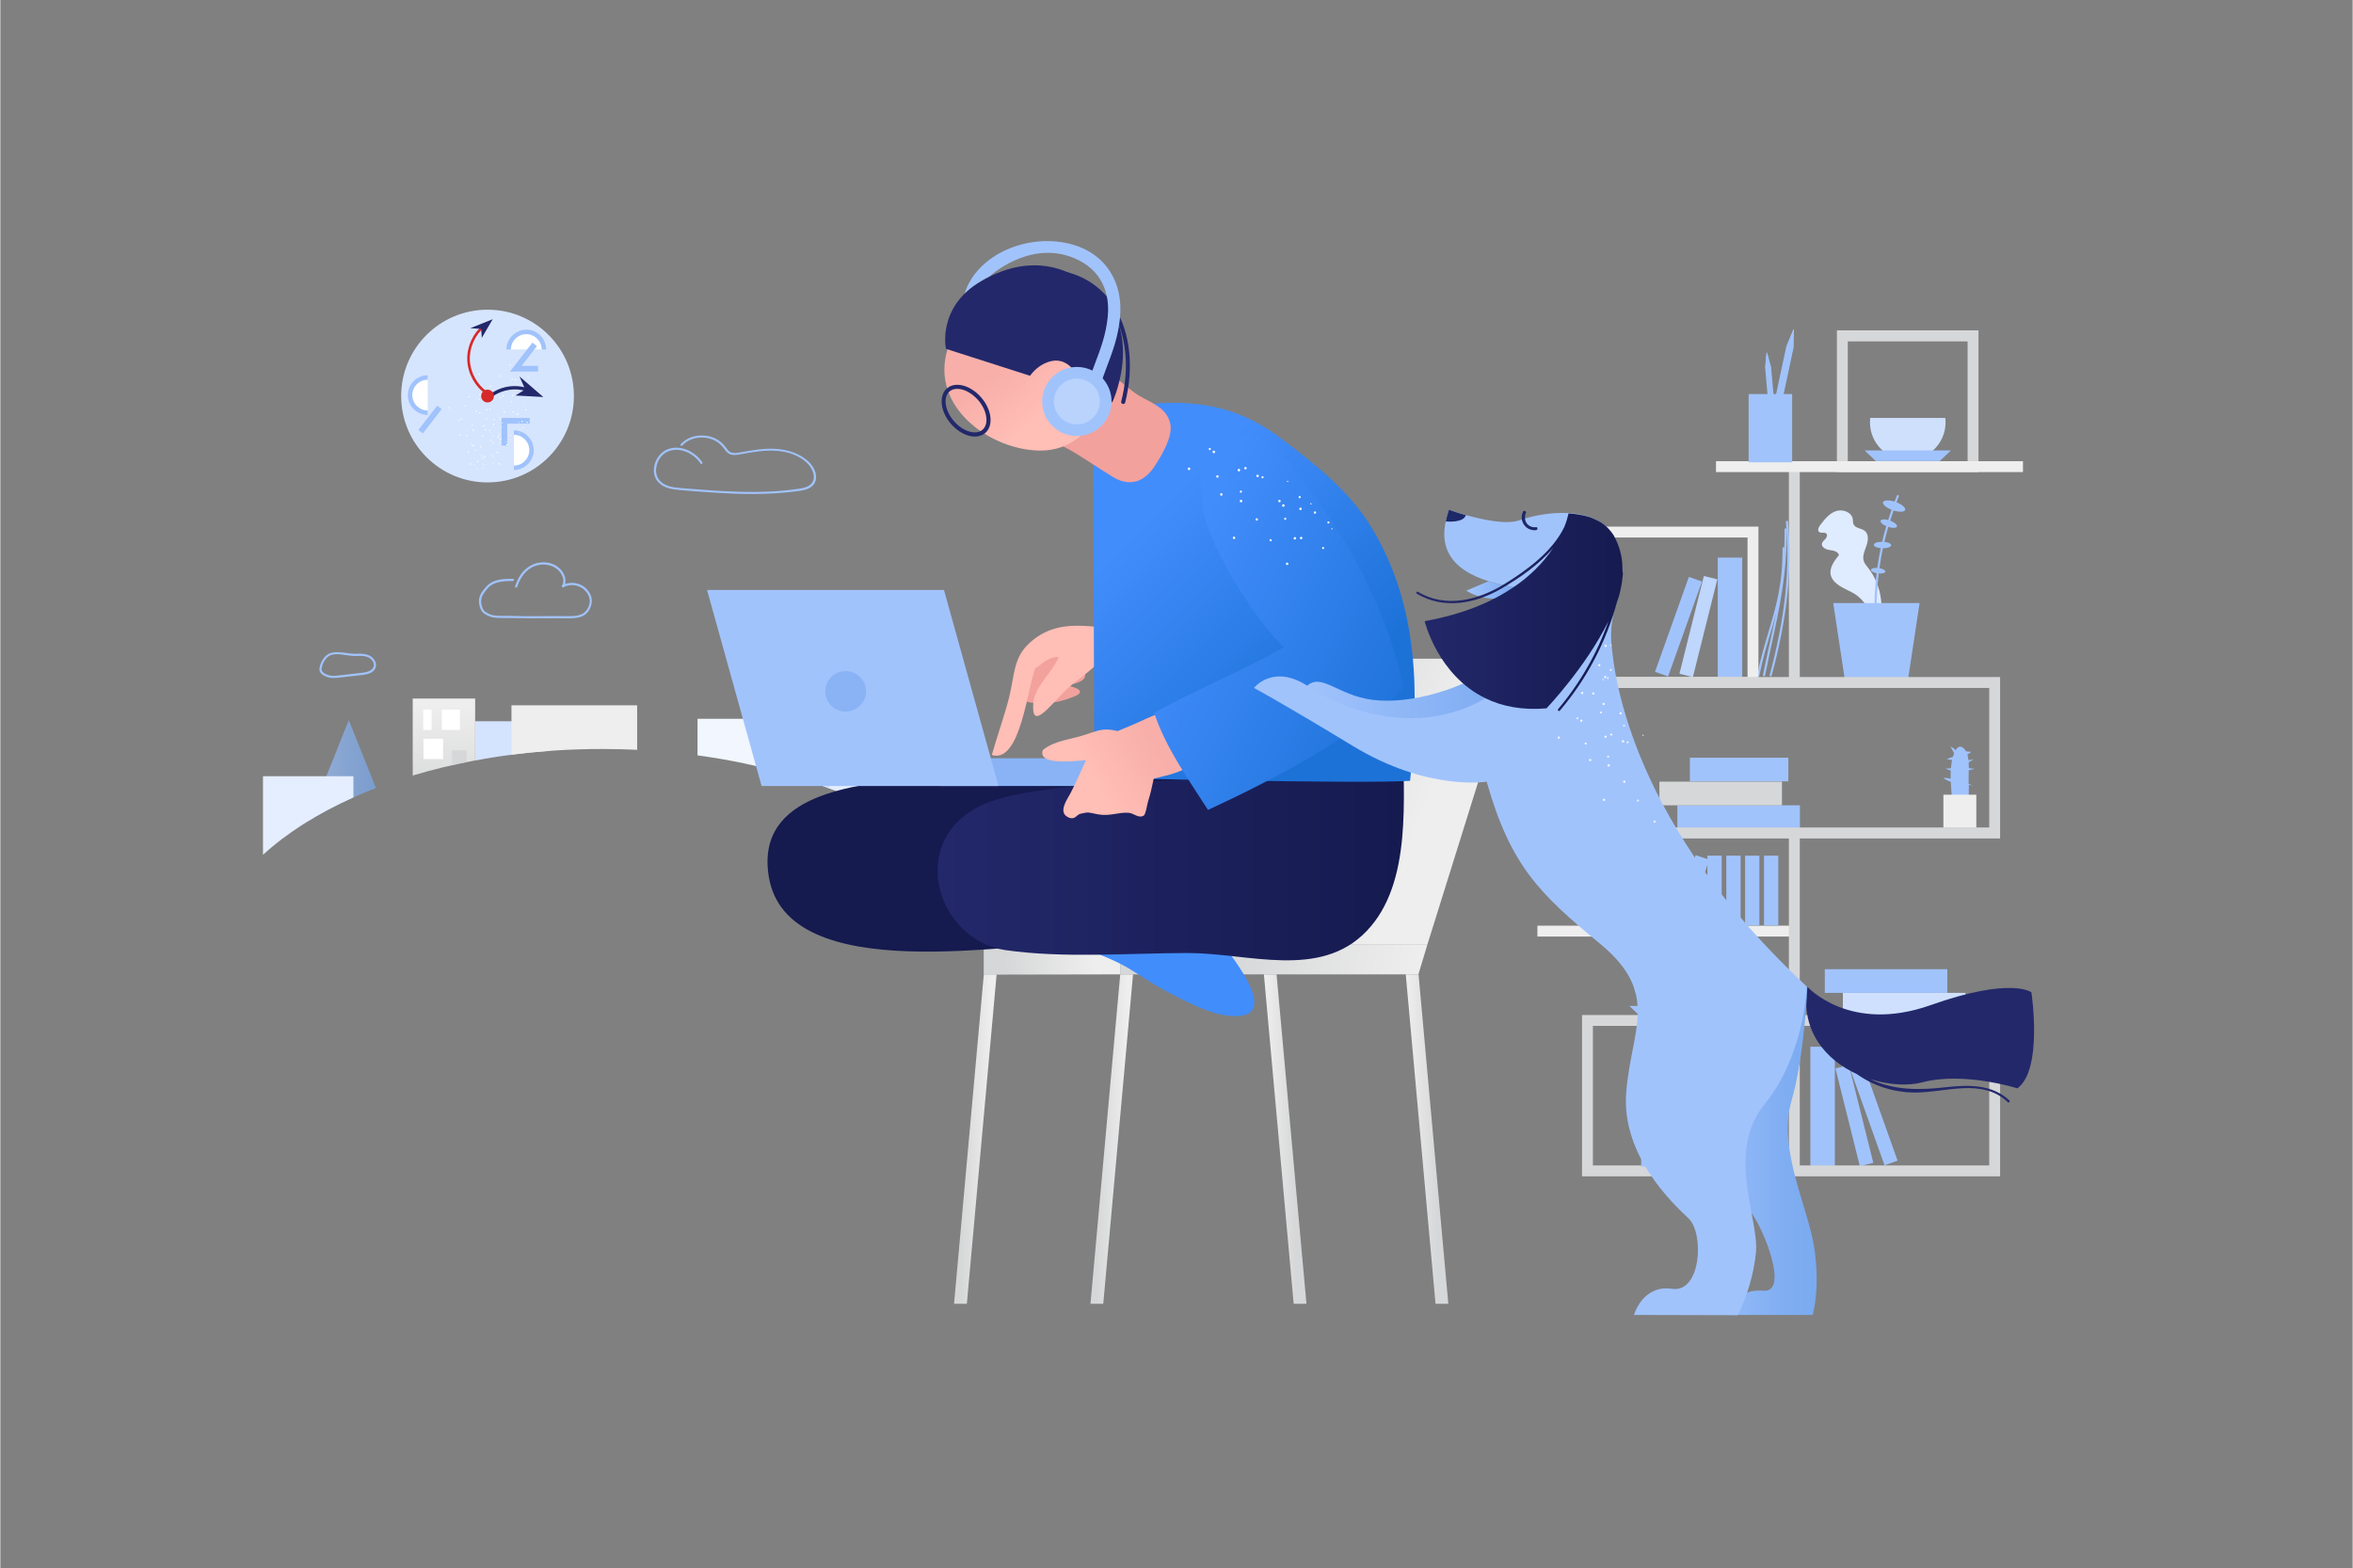 <svg xmlns="http://www.w3.org/2000/svg" viewBox="0 0 1729.5 1153" style="enable-background:new 0 0 1729.5 1153" xml:space="preserve" width="1730" height="1153"><rect x="0" y="0" width="1729.5" height="1153" fill="#808080" stroke="none"/><path d="m1293.2 497.2-1.6-.3c2.4-12.3 5.5-22.5 8.4-32.3 5.4-18.1 10.6-35.2 10.3-62.2h1.6c.3 27.3-4.9 44.5-10.3 62.7-3 9.8-6 19.9-8.4 32.1z" style="fill:#a1c3fc"/><path style="fill:#eee" d="M1130.1 680.6h190.5v8h-190.5z"/><path d="M1447.1 576.3c0-3.3 0-6.7.1-10 1.4-.2 2.9-.6 4.3-1-1.4-.1-2.8-.3-4.2-.5 0-1.4 0-2.9-.1-4.4 1.3-.6 2.5-1.4 3.7-2.2-1.3.3-2.5.5-3.8.8-.2-1.5-.5-2.9-.9-4.3 1-.5 2-1.1 2.8-1.9-1.3-.1-2.6-.2-3.8-.4-.3-.6-.8-1.2-1.2-1.7-.7-.8-1.7-1.5-2.7-1.7-1.7-.2-3 1.2-3.9 2.8 0-.1-.1-.2-.1-.3-.8-1.2-2.1-2-3.5-2.6.9 1.6 1.8 3.3 2.7 4.9-.3.9-.6 1.7-.9 2.6-1.5.5-3 1.1-4.5 1.7 1.3.3 2.6.6 3.9.7-.4 2-.7 4-.9 6.1-1.4.1-2.8.2-4.1.2 1.3.6 2.7 1 4 1.4-.1 2-.1 4-.1 6.1-1.7-.5-3.6-.8-5.4-.6 1.7 1.2 3.5 2.1 5.5 2.8.2 4.6.7 9.1 1.1 13.3 3.2-1.9 8.7.9 12.1-.6 0-3.5 0-6.9.1-10.4 1.2.1 2.4.2 3.6.6-1.3-.4-2.5-.9-3.8-1.4z" style="fill:#a1c3fc"/><path d="M1373.1 417.3c-1.2-1.5-2.4-2.9-3-4.6-1.3-3.7.6-7.7 1.9-11.4s1.9-8.5-1.2-11c-2.6-2-7-1.8-8.3-4.9-.5-1.1-.3-2.4-.5-3.6-.7-5.2-7.4-7.7-12.4-6-5 1.7-8.4 6.1-11.6 10.3-1.2 1.5-2.2 3.9-.7 5.1 1.4 1.1 3.9-.2 5.2 1.1 1 1 .4 2.8-.6 3.9s-2.3 2-2.6 3.5c-.5 2.7 3 4.4 5.7 4.7 2.8.4 6.3 1.1 6.8 3.8-3.7 4.4-7.6 9.9-5.8 15.4 2.2 6.3 9.8 9 15.7 12.1 10.8 5.8 15.2 17.9 17.5 30 6.9-15.7 4.5-35.1-6.1-48.4z" style="fill:#dfebfe"/><path d="M1374.8 307.3c-.1 1.1-.2 2.1-.2 3.2 0 15.3 12.4 27.8 27.8 27.8 15.3 0 27.8-12.4 27.8-27.8 0-1.1-.1-2.2-.2-3.2h-55.2z" style="fill:#cfe0fd"/><path style="fill:#a1c3fc" d="m1318.5 255.5.2-13.3-.3-.1-5.2 12.2z"/><path transform="rotate(-77.942 1307.357 294.618)" style="fill:#a1c3fc" d="M1266.4 291.9h81.8v5.4h-81.8z"/><path style="fill:#a1c3fc" d="m1315.9 247.8 2.7.6.1-6.2-.3-.1zM1301.9 269.6l-3-10.3h-.3l-1.1 10.7z"/><path transform="rotate(-5.042 1302.524 302.657) scale(1)" style="fill:#a1c3fc" d="M1300.4 269.4h4.4v66.4h-4.4z"/><path style="fill:#a1c3fc" d="m1298.1 264.3 2.2-.2-1.4-4.8h-.3zM1262.7 410h18v87.7h-18zM1296.7 629.1h10.5v51.3h-10.5zM1282.8 629.1h10.5v51.3h-10.5zM1269 629.1h10.5v51.3H1269zM1255.1 629.1h10.5v51.3h-10.5z"/><path transform="rotate(-71.53 1243.28 654.714)" style="fill:#a1c3fc" d="M1217.6 649.5h51.3V660h-51.3z"/><path transform="rotate(-75.972 1248.382 460.623)" style="fill:#bfd6fd" d="M1211.3 455.6h74.1v10.2h-74.1z"/><path transform="rotate(-70.361 1233.832 460.668)" style="fill:#a1c3fc" d="M1196.7 455.6h74.1v10.2h-74.1z"/><path style="fill:#a1c3fc" d="M1330.8 769.6h18v87.7h-18z"/><path transform="rotate(-14.023 1363.092 820.097)" style="fill:#a1c3fc" d="M1358 783.2h10.2v74.1H1358z"/><path transform="rotate(-19.644 1377.508 820.306)" style="fill:#a1c3fc" d="M1372.6 783.2h10.2v74.1h-10.2z"/><path style="fill:#a1c3fc" d="M1402.8 498.2h-46.9l-8.3-54.8h63.5zM1425.9 339h-47l-8.2-7.8h63.4z"/><path style="fill:#cee0fd" d="M1354.7 730h90.1v17.4h-90.1z"/><path style="fill:#a1c3fc" d="M1341.4 712.6h90.1V730h-90.1zM1233 592.1h90.1v17.4H1233z"/><path style="fill:#d6d7d8" d="M1219.8 574.7h90.1v17.4h-90.1z"/><path style="fill:#a1c3fc" d="M1242.2 557.1h72.4v17.4h-72.4zM1378.7 451.9c-.2-10.4.4-20.8 1.7-31.2"/><path d="M1378.7 452.7c-.4 0-.8-.4-.8-.8-.2-10.4.4-20.9 1.7-31.3.1-.4.5-.8.9-.7.4.1.8.5.7.9-1.3 10.3-1.9 20.7-1.7 31.1 0 .4-.4.8-.8.8z" style="fill:#a1c3fc"/><ellipse transform="rotate(-83.01 1380.619 419.696)" cx="1380.7" cy="419.7" rx="2" ry="5.3" style="fill:#a1c3fc"/><path d="M1380.5 419.5c.8-5.8 1.8-11.7 3-17.4" style="fill:#a1c3fc"/><path d="M1380.5 420.3h-.1c-.4-.1-.7-.5-.7-.9.8-5.9 1.8-11.7 3-17.5.1-.4.5-.7 1-.6.4.1.7.5.6 1-1.2 5.7-2.2 11.6-3 17.4 0 .3-.4.6-.8.6z" style="fill:#a1c3fc"/><ellipse transform="rotate(-88.611 1383.874 400.752)" cx="1383.9" cy="400.7" rx="2.4" ry="6.4" style="fill:#a1c3fc"/><path d="M1383.9 400.5c1.1-4.8 2.3-9.5 3.6-14.2" style="fill:#a1c3fc"/><path d="M1383.9 401.3h-.2c-.4-.1-.7-.5-.6-1 1.1-4.8 2.3-9.5 3.7-14.2.1-.4.6-.7 1-.5.4.1.7.6.5 1-1.4 4.6-2.6 9.4-3.6 14.1-.1.4-.4.6-.8.6z" style="fill:#a1c3fc"/><ellipse transform="rotate(-70.683 1388.412 384.978)" cx="1388.4" cy="385" rx="2.4" ry="6.4" style="fill:#a1c3fc"/><path d="M1388.1 384.4c1.1-3.5 2.2-7.1 3.5-10.6" style="fill:#a1c3fc"/><path d="M1388.1 385.2h-.2c-.4-.1-.7-.6-.5-1 1.1-3.6 2.3-7.1 3.5-10.6.2-.4.6-.6 1-.5.4.2.6.6.5 1-1.2 3.5-2.4 7-3.5 10.5-.1.4-.4.6-.8.6z" style="fill:#a1c3fc"/><ellipse transform="rotate(-70.683 1392.32 372.062)" cx="1392.3" cy="372.1" rx="3.2" ry="8.6" style="fill:#a1c3fc"/><path d="m1392.5 371.5 2.7-6.9M1392.5 372.3h-.3c-.4-.2-.6-.6-.5-1l2.7-6.9c.2-.4.6-.6 1-.4.4.2.6.6.4 1l-2.7 6.9c0 .2-.3.4-.6.4z" style="fill:#a1c3fc"/><path d="M1292.6 505.8h-118.5V387.2h118.5v118.6zm-110.5-8h102.5V395.2h-102.5v102.6z" style="fill:#eee"/><path d="M1454.4 347.1h-104.1V242.9h104.1v104.2zm-96.1-8h88.1V251h-88.1v88.1zM1470.3 616.5h-307.4V497.8h307.4v118.7zm-299.4-8.1h291.4V505.8h-291.4v102.6zM1470.3 864.9h-307.4V746.3h307.4v118.6zm-299.4-8h291.4V754.3h-291.4v102.6z" style="fill:#d6d7d8"/><path style="fill:#d6d7d8" d="M1315 344.7h8v158.7h-8zM1315 612.4h8v248.5h-8z"/><path style="fill:#eee" d="M1261.4 339.1h225.7v8h-225.7zM1428.6 584.3h24.2v24.2h-24.2z"/><path style="fill:#a1c3fc" d="M1244.2 746.2h-39.6l-6.9-6.6h53.4z"/><path d="M1201.2 719.5c-.1.9-.2 1.8-.2 2.7 0 12.9 10.5 23.4 23.4 23.4 12.9 0 23.4-10.5 23.4-23.4 0-.9-.1-1.8-.2-2.7h-46.4zM1206.4 802.9h66.8v54.8h-66.8z" style="fill:#a1c3fc"/><path style="fill:#a1c3fc" d="m1225.6 806.7-7.2-7.2 7.2-7.2 7.2 7.2zM1254.1 806.7l-7.1-7.2 7.1-7.2 7.2 7.2z"/><path d="M1227.9 797.9h-6.4c0-7.4.2-15.1 2.7-20.1 2.7-5.4 9.8-11.1 16.6-10.9 8.3.3 14.7 8.1 16.1 13.4 1.4 5.4.8 15.1.6 17l-6.4-.5c.4-5.1.4-11.8-.4-15-.7-2.8-4.9-8.3-10.1-8.5-3.6-.1-8.6 3.3-10.6 7.3-2.1 4.1-2.1 12.3-2.1 17.3zM1285.4 289.7h32v50.2h-32zM1302.2 497.3l-1.5-.4c11.6-43 15.3-78.1 12-113.8l1.6-.1c3.3 35.8-.4 71.1-12.1 114.3z" style="fill:#a1c3fc"/><path d="m1297.4 497.2-1.6-.3c1.5-7.7 3.2-15.3 4.8-22.6 6-27.4 11.6-53.2 11.2-85.7h1.6c.4 32.7-5.3 58.6-11.3 86.1-1.5 7.3-3.1 14.8-4.7 22.5z" style="fill:#a1c3fc"/><g><linearGradient id="a" gradientUnits="userSpaceOnUse" x1="5254.014" y1="-2935.372" x2="5520.492" y2="-2935.372" gradientTransform="matrix(.117 0 0 -.117 416.383 493.475)"><stop offset=".09" style="stop-color:#eee"/><stop offset=".818" style="stop-color:#d6d7d8"/></linearGradient><path style="fill:url(#a)" d="M1064.6 958.6h-9.4l-21.9-242.2h9.3l.1-.2z"/><linearGradient id="b" gradientUnits="userSpaceOnUse" x1="4365.048" y1="-2935.372" x2="4631.526" y2="-2935.372" gradientTransform="matrix(.117 0 0 -.117 416.383 493.475)"><stop offset=".09" style="stop-color:#eee"/><stop offset=".818" style="stop-color:#d6d7d8"/></linearGradient><path style="fill:url(#b)" d="M960.3 958.6h-9.4L929 716.4h9.2l.1-.2z"/><linearGradient id="c" gradientUnits="userSpaceOnUse" x1="-2656.423" y1="-2935.372" x2="-2389.946" y2="-2935.372" gradientTransform="matrix(-.117 0 0 -.117 520.812 493.475)"><stop offset=".09" style="stop-color:#eee"/><stop offset=".818" style="stop-color:#d6d7d8"/></linearGradient><path style="fill:url(#c)" d="M801.5 958.6h9.4l21.9-242.2h-9.3l-.1-.2z"/><linearGradient id="d" gradientUnits="userSpaceOnUse" x1="-1802.186" y1="-2935.372" x2="-1535.708" y2="-2935.372" gradientTransform="matrix(-.117 0 0 -.117 520.812 493.475)"><stop offset=".09" style="stop-color:#eee"/><stop offset=".818" style="stop-color:#d6d7d8"/></linearGradient><path style="fill:url(#d)" d="M701.2 958.6h9.4l21.9-242.2h-9.3l-.1-.2z"/><linearGradient id="e" gradientUnits="userSpaceOnUse" x1="5491.589" y1="-1990.359" x2="3856.036" y2="-1710.51" gradientTransform="matrix(.117 0 0 -.117 416.383 493.475)"><stop offset=".09" style="stop-color:#eee"/><stop offset=".818" style="stop-color:#d6d7d8"/></linearGradient><path style="fill:url(#e)" d="M823.4 716.4h219.2l6.7-22.2H823.4z"/><linearGradient id="f" gradientUnits="userSpaceOnUse" x1="5502.22" y1="-958.165" x2="4136.681" y2="-430.157" gradientTransform="matrix(.117 0 0 -.117 416.383 493.475)"><stop offset=".09" style="stop-color:#eee"/><stop offset=".818" style="stop-color:#d6d7d8"/></linearGradient><path style="fill:url(#f)" d="M1049.3 694.2H924.9l65.5-209.9h124.5z"/><linearGradient id="g" gradientUnits="userSpaceOnUse" x1="-12826.681" y1="-1629.187" x2="-9394.764" y2="-2085.673" gradientTransform="matrix(-.026 0 0 -.117 478.397 493.475)"><stop offset=".09" style="stop-color:#eee"/><stop offset=".818" style="stop-color:#d6d7d8"/></linearGradient><path style="fill:url(#g)" d="m823.4 716.4-100.4.2v-22.4h100.4z"/></g><g><path d="M612.4 580.8v-80.2h-46.7v65.1c16.5 4.2 32.1 9.3 46.7 15.1z" style="fill:#d6d7d8"/><path d="M642.5 594.5v-73.1h-52.4v51.4c19 6.1 36.6 13.4 52.4 21.7z" style="fill:#e3edfe"/><path d="M403.8 552.1v-21.8H349v28.9c17.6-3.4 35.9-5.7 54.8-7.1z" style="fill:#d4e3fe"/><linearGradient id="h" gradientUnits="userSpaceOnUse" x1="310.285" y1="888.87" x2="307.029" y2="796.61" gradientTransform="matrix(.792 0 0 -.791 81.094 1221.224)"><stop offset="0" style="stop-color:#eee"/><stop offset="1" style="stop-color:#d6d7d8"/></linearGradient><path d="M349.1 559.1v-45.5h-45.9v56.6c14.6-4.4 30-8.1 45.9-11.1z" style="fill:url(#h)"/><linearGradient id="i" gradientUnits="userSpaceOnUse" x1="707.945" y1="800.849" x2="754.663" y2="800.849" gradientTransform="matrix(.792 0 0 -.791 81.094 1221.224)"><stop offset="0" style="stop-color:#a1c3fc"/><stop offset="1" style="stop-color:#78a9ef"/></linearGradient><path d="m678.8 617.4-23-59.3-14 36c13.6 7.1 26 14.9 37 23.3z" style="opacity:.7;fill:url(#i);enable-background:new"/><linearGradient id="j" gradientUnits="userSpaceOnUse" x1="183.655" y1="827.64" x2="246.38" y2="827.64" gradientTransform="matrix(.792 0 0 -.791 81.094 1221.224)"><stop offset="0" style="stop-color:#a1c3fc"/><stop offset="1" style="stop-color:#78a9ef"/></linearGradient><path d="m276.2 579.4-20-49.9-29.7 74.1c14.9-9.1 31.5-17.2 49.7-24.2z" style="opacity:.7;fill:url(#j);enable-background:new"/><path style="fill:#fff" d="M310.9 521.7h6.2v15h-6.2zM324.6 521.7h13.3v15h-13.3zM311.1 543.1h14.4v15h-14.4zM626.7 531.6h7.1v18.7h-7.1zM603 531.6h15.2v18.7H603zM617.2 558.2h16.4v18.7h-16.4z"/><path d="M552.5 363.2c-17.4 0-34.8-1.4-51.8-2.8-6.3-.5-12.4-1.3-16.5-5.4-3.1-3-4.4-7.6-3.4-12.4 1.1-5.5 4.9-10.3 9.6-12.2 9.6-3.9 20.6 1.8 25.7 9.5.2.4.1.9-.2 1.1-.4.2-.9.1-1.1-.2-4.7-7.2-14.9-12.5-23.8-8.9-4.3 1.7-7.7 6.1-8.6 11.1-.9 4.3.2 8.3 3 11 3.8 3.7 9.5 4.4 15.6 4.9 28.2 2.3 57.3 4.7 85.8.5 3.9-.6 7.8-1.5 9.9-4.3 3.1-4.2.6-10.5-3.3-14.4-5.5-5.5-13.9-8.8-23.6-9.3-8.5-.5-17.2 1.1-25.6 2.6l-.6.1c-2.1.4-5 .9-7.5-.3-1.8-.9-2.9-2.5-4-4-.3-.4-.6-.8-.9-1.1-3.3-4.2-8.7-6.8-14.7-7-6-.2-11.5 1.9-15.1 5.9-.3.3-.8.3-1.1.1-.3-.3-.3-.8-.1-1.1 3.9-4.3 9.9-6.7 16.4-6.4 6.5.2 12.2 3 15.9 7.6l.9 1.2c1.1 1.4 2 2.8 3.5 3.5 1.8.9 4 .6 6.5.2l.6-.1c8.5-1.5 17.2-3.1 25.9-2.6 10.1.6 18.8 4 24.7 9.7 4.5 4.4 7.1 11.5 3.5 16.4-2.4 3.3-6.7 4.3-11 4.9-11.6 1.6-23.1 2.2-34.6 2.2zM583.8 463.6c-3.6 0-7.2-.3-10.7-1-5.4-1.1-8.8-3.4-9.8-6.7-.8-2.7.1-6 2.6-8.8 2.4-2.8 5.8-4.5 9.1-4.8 3-.2 6 .8 8.1 2.7.3.3.3.8 0 1.1-.3.3-.8.3-1.1 0-1.8-1.6-4.3-2.5-6.8-2.3-2.9.2-5.8 1.8-8 4.3-2.1 2.3-2.9 5.1-2.3 7.3 1 3.4 5.3 4.9 8.6 5.6 5.7 1.1 11.5 1.3 17.2.6 2.6-.3 5.8-1 7.8-3.1.9-.9 1.5-2.3.9-3.4-.4-.7-1.2-1.2-2-1.6-5.3-2.4-11.4-2.6-16.8-.5-.4.2-.9 0-1-.5-.2-.4 0-.9.5-1 5.8-2.2 12.4-2 18 .5 1.1.5 2.2 1.1 2.8 2.3.9 1.9-.1 4-1.2 5.2-2.3 2.5-5.9 3.2-8.8 3.6-2.5.3-4.8.5-7.1.5zM245.1 498.5c-1.5 0-2.8-.1-3.9-.5-3.6-.9-7-3.2-6.6-6.3.6-4.6 3.6-10.1 8.1-11.5 1.4-.4 3-.7 4.8-.7 2.3 0 4.7.3 7 .6 2.5.3 4.9.7 7 .6.8 0 1.7-.1 2.5-.1 2.1 0 4.9.2 7.4 1.4 3.1 1.5 5.7 5.3 4.5 8.9-1.4 4-6.4 5-10 5.4l-15.9 1.8c-1.5.2-3.2.4-4.9.4zm2.4-17.5c-1.7 0-3.1.2-4.3.6-3.9 1.3-6.5 6.1-7 10.3-.3 2.4 3.4 4.1 5.4 4.6 1.1.3 2.2.4 3.5.4 1.6 0 3.2-.2 4.7-.4l15.9-1.8c3.5-.4 7.6-1.3 8.7-4.4 1-2.7-1.2-5.7-3.7-6.9-2.2-1.1-4.7-1.2-6.7-1.2-.8 0-1.7 0-2.5.1-2.3.1-4.8-.3-7.3-.6-2.2-.3-4.5-.7-6.7-.7zM389.7 454.6c-5.6 0-11.1-.1-16.4-.2h-3.1c-3.8 0-8 0-11.1-1.4-3.8-1.8-5.5-2.9-6.7-7.3-1.7-6.2 1-10 4.7-14.2 4.8-5.5 11.8-6 19.8-5.9.4 0 .8.4.8.8s-.4.8-.8.8c-7.5 0-14.2.4-18.6 5.4-4.1 4.7-5.7 7.7-4.3 12.8 1 3.7 2.3 4.6 5.9 6.2 2.7 1.3 6.8 1.2 10.4 1.2h3.2c8.9.3 18.5.3 27.7.2 4.8 0 9.5-.1 14 0 7.2.1 13.5.2 16.7-5.8 2.6-4.8 1.7-9.4-2.4-13.4-4-3.9-10.7-4.8-15.5-2-.3.2-.7.1-1-.2-.2-.3-.3-.7-.1-1 2.3-3.2.6-7.9-2.2-10.9-3.6-3.8-9.8-5.5-15.4-4.2-7.1 1.6-12.5 7.3-15.3 16-.1.4-.6.6-1 .5-.4-.1-.6-.6-.5-1 4-12.5 12-16.1 16.5-17.1 6.3-1.4 13 .4 16.9 4.7 2.7 2.9 4.4 7.2 3.3 10.8 5.2-1.9 11.4-.6 15.4 3.2 4.6 4.5 5.5 9.9 2.7 15.3-3.7 6.9-10.7 6.8-18.2 6.7-4.5-.1-9.2 0-13.9 0-3.9-.1-7.7 0-11.5 0z" style="fill:#a1c3fc"/><path d="M259.6 586.3v-15.6h-66.5v57.8c17.6-16.1 40.1-30.4 66.5-42.2z" style="fill:#e5eefe"/><path d="M442.6 550.7c8.6 0 17.2.2 25.6.6v-32.7h-92.4v36.3c21.4-2.8 43.8-4.2 66.8-4.2z" style="fill:#eee"/><path d="M342.8 560.3v-8.7h-10.7v10.9c3.5-.7 7.1-1.4 10.7-2.2z" style="fill:#d6d7d8"/><path d="M609.6 579.7v-10.8h-12.2v6.3c4.1 1.5 8.2 3 12.2 4.5z" style="fill:#d0e1fd"/><path d="M579.1 569.4v-40.9h-66.5v26.9c23.4 3.1 45.7 7.9 66.5 14z" style="fill:#f1f6ff"/></g><g><path d="M749.4 486.8c-.4 4.3 2.1 12.5 2.6 17.8.2 2.4-.1 7.8 1.1 9.9 2 3.4 12.9 2.2 16.8 2.2 6.8-.1 12.9-1.9 19.2-4.4 9.9-3.9 2.1-6.8-4-8.1 2.7-1.3 12.6-2.7 12.5-7.5-.1-5.8-10.7-3.4-13.3-4.1 4-3.8 9.6-6.8 9.9-13.2.3-6.8-8.1-8.2-13.4-8.2-6.7.1-13.8 2.4-19.9 5.3-5.1 2.5-7.3 6.9-11.7 9.8 0 .4-.5.6.2.5z" style="fill:#f2a19c"/><path d="M761.2 490.8c-6 13.6-10.9 70.9-32.2 64.3 3.8-13.9 9.2-28.5 12.7-42.4 4.3-17.5 2.9-29.2 15.6-40.5 27-24 59.7-3.8 92.7-10.5-.2 9.6 3.5 18.4 1.8 27.6-13.3.7-35.5-9.7-45.3-1.1-18.9 16.6-12.9 9.2-25.6 21.8-10.3 10.2-23.3 27.7-21.4 6.3 1.1-11.7 14.5-22.5 18.6-33.2-8.7-.8-16.7 9.6-16.9 7.7z" style="fill:#ffbeb6"/><path d="M788.9 692.3c12.6 7.9 27.7 11.8 40.7 19.7 9.7 5.9 18.8 12.2 28.8 17.4 12.9 6.7 29.8 15.8 44.2 17.4 46.4 5.1-3.6-51.7-13.9-65.2-5.9-7.6-11.7-14.9-17.6-22.2-2.9-3.5-4.7-6.1-8.3-9.1-2-1.7-7.9-8.8-9.9-9.4-4.5-1.2-13.2 6.1-17.5 8.3-9.1 4.7-18.3 9-27.2 13.9-9.1 5-18.9 8.6-27.3 14.2 5.7 9.2-1.2 9.3 8 15z" style="fill:#428dfc"/><path d="M806.3 567.2c-56.4 2.3-98.4-1-136.7 4.7-39.7 5.9-114.8 10.6-104.6 72.7 13.5 82.1 180.5 48.1 235.2 48.1 20 0 59.1 2.4 88.6 2.4 9.4-36 6.2-88.3 0-124.9-29.2-1.4-87.1-1.5-82.5-3z" style="fill:#151a4f"/><linearGradient id="k" gradientUnits="userSpaceOnUse" x1="204.538" y1="876.997" x2="318.976" y2="876.997" gradientTransform="matrix(2.996 0 0 -2.986 76.309 3239.82)"><stop offset="0" style="stop-color:#23286b"/><stop offset="1" style="stop-color:#151a4f"/></linearGradient><path d="M1031.3 540.5c0 45.5 7.2 108.9-26.9 144.2-34.3 35.6-87 16-131.2 16-43.9.1-91.2 4-134-2.1-49.3-7-72.5-76.7-21.4-104.8 21.5-11.8 64.1-14.8 88.7-17.2 29.4-2.9 62.2-.8 90.7-8.3 1.1-13 .1-20.1-2.2-32.2 34.4 12.8 113 2.8 136.3 4.4z" style="fill:url(#k)"/><linearGradient id="l" gradientUnits="userSpaceOnUse" x1="250.515" y1="951.796" x2="295.163" y2="907.149" gradientTransform="matrix(2.996 0 0 -2.986 76.309 3239.82)"><stop offset="0" style="stop-color:#428dfc"/><stop offset="1" style="stop-color:#1d72d8"/></linearGradient><path d="M858.1 296.2c42-1.1 66.5 13.4 84 26.5 25.2 19 50 38.6 66.1 65.2 35.4 58.6 34.7 123.2 28.3 186.2-36.2 2.4-232.2-2.3-232.2-2.3l-.7-234.4s9.5-24.3 19.2-31.9c8.1-6.5 18.1-8.8 35.3-9.3z" style="fill:url(#l)"/><path d="M769.3 322.8c19.3 7.6 27 14.6 48.6 27.8 11.5 7.1 22.6 4.7 30.7-7.7 4.9-7.6 13.6-21.5 11.6-31.2-2.4-11.8-13.3-15.1-23.2-20.9-7.4-4.3-23.4-20.3-30.8-20.9-12-1.1-38.9 39.8-36.9 52.9z" style="fill:#f2a19c"/><linearGradient id="m" gradientUnits="userSpaceOnUse" x1="234.366" y1="986.171" x2="224.515" y2="998.061" gradientTransform="matrix(2.996 0 0 -2.986 76.309 3239.82)"><stop offset="0" style="stop-color:#ffbeb6"/><stop offset="1" style="stop-color:#f8afa9"/></linearGradient><path d="M696.4 256.8c-13 42.2 31.1 74 67.8 74.5 23.8.3 40-16.2 50.8-39.4 30.1-64.7-66.9-109.2-107.2-58.6-4.9 6.2-9 12.8-10.7 20.5-1.8 1 .2 5.4-.7 3z" style="fill:url(#m)"/><path d="M721.1 206.7c19.8-11.6 42.6-16.2 65.1-5.9 62.7 28.7 31.4 94.9 31.4 94.9l-122.3-39.2c-.1 0-6.8-30.7 25.8-49.8z" style="fill:#23286b"/><linearGradient id="n" gradientUnits="userSpaceOnUse" x1="235.338" y1="988.189" x2="225.78" y2="999.725" gradientTransform="matrix(2.996 0 0 -2.986 76.309 3239.82)"><stop offset="0" style="stop-color:#ffbeb6"/><stop offset="1" style="stop-color:#f8afa9"/></linearGradient><path d="M754.4 281.4c3.4-9.8 17.2-19.9 27.7-15 13 6.1 11.5 21.8 8.8 32.7-10-5.6-25.1-13.1-36.3-16 .9.3-1-2-.2-1.7z" style="fill:url(#n)"/><ellipse cx="791.5" cy="295.2" rx="25.5" ry="25.4" style="fill:#a1c3fc"/><path style="fill:#89b3f4" d="M690.5 557.5h140.2v20.4H690.5z"/><path style="fill:#a1c3fc" d="M519.6 433.8h174.2l40.1 144.1H559.7z"/><ellipse cx="621.5" cy="508.3" rx="15" ry="14.9" style="fill:#89b3f4"/><linearGradient id="o" gradientUnits="userSpaceOnUse" x1="243.212" y1="892.563" x2="258.212" y2="901.063" gradientTransform="matrix(2.996 0 0 -2.986 76.309 3239.82)"><stop offset="0" style="stop-color:#ffbeb6"/><stop offset="1" style="stop-color:#f8afa9"/></linearGradient><path d="M909.1 548.4c-4.7-9.9-10.3-19.5-15.1-29.2-2.4-4.8-.8-7.2-7-7.2-2.7 0-8.3 4.4-10.9 5.2.7-.8-2.9-.2-2-.8-12.3 4.5-23.7 8.2-35.5 13.8-5.7 2.7-11.4 4.8-17.1 7.3-1.9-.4-3.7-.8-5.7-1-6.7-.6-11 1.3-17.2 3.4-11.2 3.9-22.6 4.1-32.1 11.5-3.9 10.8 19.4 8.7 31.7 7.5-3.9 8.3-7.4 16.8-11.6 24.7-2.2 4.1-9.1 13.5-1.7 17.2 5.4 2.6 6.1-1.8 9.3-2.5 6.5-1.4 4.8-1.1 12.6.4 9.1 1.7 15.1-1.7 22.8-1.1 3.8.3 7.2 4.3 11 2.1 1.6-.9 2.7-9 3.3-10.7 1.7-5.1 2.9-10.8 4.1-16.5 5.3-1.3 10.6-2.5 15.4-4.1 15.9-5.3 29.6-15.8 45.7-20z" style="fill:url(#o)"/><path d="M716.5 321c-5.9 0-12.7-3.6-17.7-9.5-3.7-4.3-6-9.3-6.6-14.1-.6-5 .7-9.2 3.8-11.9 2-1.7 4.6-2.6 7.6-2.6 5.9 0 12.7 3.6 17.7 9.5 3.7 4.3 6 9.3 6.6 14.1.6 5-.7 9.2-3.8 11.9-2 1.7-4.7 2.6-7.6 2.6zm-12.9-35.1c-2.3 0-4.2.6-5.7 1.9-2.3 2-3.3 5.2-2.8 9.2.5 4.2 2.6 8.7 5.9 12.5 4.4 5.2 10.3 8.4 15.4 8.4 2.3 0 4.2-.6 5.7-1.9 2.3-2 3.3-5.2 2.8-9.2-.5-4.2-2.6-8.7-5.9-12.5-4.4-5.1-10.3-8.4-15.4-8.4z" style="fill:#23286b"/><linearGradient id="p" gradientUnits="userSpaceOnUse" x1="260.994" y1="939.174" x2="322.178" y2="909.409" gradientTransform="matrix(2.996 0 0 -2.986 76.309 3239.82)"><stop offset="0" style="stop-color:#428dfc"/><stop offset="1" style="stop-color:#1d72d8"/></linearGradient><path d="M884.5 375.5c-3.9-21.2-2.9-55.2 27-56.4 24.4-1 48.1 36.1 60.2 53.5 29.3 42.2 49.4 84.2 60.2 133.3-38 37.5-96.6 67.6-144 89.6-14.3-22.3-31.4-46.3-39.6-71.5 37.8-20.5 63-29.7 95.7-48.2-13.9-10.7-53.4-67.5-59.5-100.3z" style="fill:url(#p)"/><path d="M825.6 297h-.4c-.8-.2-1.3-1-1.1-1.8 6.4-24.8 3.8-49.4-7-67.3-7.8-12.9-19.5-21.5-34-25-.8-.2-1.3-1-1.1-1.8.2-.8 1-1.3 1.8-1.1 15.2 3.7 27.6 12.8 35.8 26.4 11.2 18.6 13.9 44 7.4 69.6-.1.6-.7 1-1.4 1z" style="fill:#23286b"/><path d="m808.7 282.9-8.5-3c1.5-4.3 3-8.2 4.4-12 4.5-11.8 8.3-22 9.6-35 2.2-22-8.5-37.7-27.8-44.3-31.6-10.9-59.1 14.6-59.1 14.6-5.9 3-12.7 7-18.3 12.5 9-28.7 47.2-45.3 80-35.7 23.7 7 36.8 27.6 34.2 53.8-1.4 14.2-5.5 24.9-10.2 37.3-1.3 3.7-2.8 7.6-4.3 11.8z" style="fill:#a1c3fc"/><ellipse cx="791.5" cy="295.2" rx="16.9" ry="16.8" style="fill:#b9d3fd"/><path d="M946 354.1c.1.2.4.4.6.3.2-.1.4-.4.3-.6-.1-.2-.4-.4-.6-.3-.2.1-.3.4-.3.6zm32.6 34.5c-.1.2 0 .5.2.6.2.1.5 0 .6-.2v-.1c.1-.2 0-.5-.2-.6-.3 0-.5.1-.6.3zm-15.4-18.5c-.2.2-.2.5 0 .7.2.2.5.2.7 0 .2-.2.2-.5 0-.7-.2-.2-.5-.2-.7 0zm-56.7 24.6c-.4.3-.4.9-.1 1.3.3.4.8.5 1.2.2.4-.3.4-.9.1-1.3-.3-.5-.8-.5-1.2-.2zm16.7-13.5c-.4.3-.4.9-.1 1.3.3.4.9.4 1.2.1.4-.3.4-.9.1-1.2-.3-.5-.8-.5-1.2-.2zm16.7-13.5c-.4.3-.4.8-.1 1.2.3.4.8.5 1.2.2.4-.3.4-.9.1-1.3-.3-.4-.8-.4-1.2-.1zM894 350.6c.2.5.7.7 1.1.6s.7-.6.6-1.1c-.1-.5-.6-.7-1.1-.6-.5.1-.8.6-.6 1.1zm20.6-6.1c.2.5.7.7 1.1.6s.7-.6.6-1.1c-.1-.5-.6-.7-1.1-.6-.5.1-.7.6-.6 1.1zm30.7 69.6c-.2.4-.1 1 .4 1.2.4.2.9.1 1.2-.3.3-.4.1-.9-.3-1.2h-.1c-.4-.3-1-.2-1.2.3zm10.3-18.9c-.2.4-.1 1 .4 1.2.4.2 1 .1 1.2-.4.2-.4.1-1-.4-1.2-.5-.2-1 0-1.2.4zm10.2-18.8c-.2.4-.1.9.3 1.2.4.2 1 .1 1.2-.3.2-.4.1-1-.4-1.2-.3-.3-.8-.1-1.1.3zm-77.3-46.1c.1.4.5.7.9.6.4-.1.7-.5.6-.9-.1-.4-.5-.7-.9-.6-.4 0-.7.5-.6.9zm44.8 66.5c-.2.4-.1.9.2 1.1.3.2.8.1 1.1-.2.3-.4.2-.8-.2-1.1-.4-.3-.9-.2-1.1.2zM944 381c-.2.4-.1.8.2 1.1.3.2.8.1 1.1-.2.3-.4.2-.8-.2-1.1-.4-.3-.9-.2-1.1.2zm10.7-15.9c-.3.4-.2.8.2 1.1.3.2.8.2 1-.2v-.1c.3-.4.2-.8-.2-1.1-.2-.2-.7-.1-1 .3zm-43.1-4.3c-.4.3-.4.7-.2 1.1.2.4.7.5 1.1.2.4-.2.5-.7.2-1.1-.2-.3-.7-.4-1.1-.2zm16-10.5c-.4.2-.5.7-.3 1 .2.4.7.5 1.1.2.4-.2.5-.7.2-1.1-.1-.3-.6-.4-1-.1zm44.2 52.5c-.1.4.2.8.6.9.4.1.8-.2.9-.6.1-.4-.2-.8-.6-.9-.4-.2-.8.1-.9.6 0-.1 0 0 0 0zm3.9-18.8c-.1.4.2.9.6.9.4.1.9-.2.9-.6.1-.4-.2-.8-.6-.9-.4-.1-.8.1-.9.6zm-102.3-40.1c-.4.3-.5.9-.2 1.3s.8.5 1.3.3c.4-.3.5-.9.2-1.3-.4-.5-.9-.6-1.3-.3zm18.3-12.4c-.4.3-.5.8-.3 1.3.3.4.8.5 1.3.3.4-.3.5-.8.3-1.3-.3-.5-.9-.6-1.3-.3zm59.2 64.1c-.1.5.2 1 .7 1.1.5.1 1-.3 1.1-.8.1-.5-.2-.9-.7-1-.6-.1-1 .2-1.1.7zm4.1-21.7c-.1.5.2 1 .7 1.1.5.1 1-.2 1.1-.7.1-.5-.2-1-.7-1.1-.5-.1-.9.3-1.1.7zm-43.6-6c-.3.4-.1 1 .3 1.3.4.3 1 .1 1.3-.3.3-.4.2-1-.2-1.2-.6-.4-1.1-.2-1.4.2zm12.2-18.5c-.3.4-.2 1 .3 1.3.4.3 1 .2 1.2-.3.3-.4.2-1-.3-1.3-.4-.2-.9-.1-1.2.3zM897 363c-.3.4-.2 1 .2 1.3.4.3 1 .2 1.3-.2.3-.4.2-.9-.2-1.2-.4-.5-1-.4-1.3.1zm12.9-17.9c-.3.4-.2 1 .2 1.3.4.3 1 .2 1.3-.2.3-.4.2-1-.2-1.3-.4-.3-1-.2-1.3.2zm32.5 26.4c-.1.5.2 1 .7 1.1.5.1 1-.2 1.1-.7.1-.5-.1-1-.6-1.1-.6-.1-1.1.2-1.2.7z" style="fill:#fff"/></g><g><path d="M1493.3 729.6s-14.6-11.7-74.3 9.5c-59.7 21-90.5-13.7-90.5-13.7-5.1 32.9 13.8 53.9 36.6 64.4 12.3 8.7 26.9 13.3 41.9 13.5 23.1.2 49.8-11.1 69 7.1.8.6 1.8-.4 1.2-1.2-12.5-11.9-29.7-11.7-46.1-9.9-20.4 2.4-39.1 2.4-56.3-5.9 13.8 4.4 27.9 5.1 38.2 2.4 30.6-8.1 70 4.4 70 4.4 19-13.8 10.3-70.6 10.3-70.6z" style="fill:#23286b"/><linearGradient id="q" gradientUnits="userSpaceOnUse" x1="5207.17" y1="282.482" x2="9548.751" y2="282.482" gradientTransform="matrix(.043 0 0 -.043 735.405 494.296)"><stop offset="0" style="stop-color:#a1c3fc"/><stop offset=".696" style="stop-color:#81aef2"/><stop offset="1" style="stop-color:#78a9ef"/></linearGradient><path d="M1126.3 433.7c2 21.6-7.7 42.8-25.7 55.1-30.8 21.2-71.4 30.1-96.3 25-25.1-5.1-35.6-21.8-46.9-5.7 0 0 66.4 45.6 110.9 26.3 44.5-19.4 65.2-29.3 70.8-57 5.7-27.5 4.5-49.3-6.9-51.9-11.4-2.3-5.9 8.2-5.9 8.2z" style="fill:url(#q)"/><linearGradient id="r" gradientUnits="userSpaceOnUse" x1="11660.286" y1="-8267.556" x2="14079.285" y2="-8267.556" gradientTransform="matrix(.043 0 0 -.043 735.405 494.296)"><stop offset="0" style="stop-color:#a1c3fc"/><stop offset=".696" style="stop-color:#81aef2"/><stop offset="1" style="stop-color:#78a9ef"/></linearGradient><path d="M1328.6 725.2s-1.8 49.9-11.9 85c-9.9 34.9 12.5 77.6 17 107.5 4.5 30.1-1.2 49.1-1.2 49.1h-58.9s-.8-19.6 22.7-17.8c18.8 1.4.6-44.4-8.7-57-9.3-12.5-43.9-8.7-51.4-56.2s1.2-81.2-3.8-89.3l96.2-21.3z" style="fill:url(#r)"/><linearGradient id="s" gradientUnits="userSpaceOnUse" x1="8042.71" y1="1423.225" x2="8907.855" y2="1423.225" gradientTransform="matrix(.043 0 0 -.043 735.405 494.296)"><stop offset="0" style="stop-color:#a1c3fc"/><stop offset=".696" style="stop-color:#81aef2"/><stop offset="1" style="stop-color:#78a9ef"/></linearGradient><path d="M1114.9 432.1c-.6 2-3.2 7.1-13.8 7.9-8.1.6-16.2-1.4-23.3-5.7l16.2-6.9c5.9 1.8 11.9 3.2 18 4 1.3.3 2.1.5 2.9.7z" style="fill:url(#s)"/><path d="M1297.3 811.6c-29.1 35.6-4.2 84.2-6.5 109.1-1.6 16.2-6.3 31.7-13.4 46.3l-76.3-.2s6.3-22.4 27.9-19.2c21.7 3.2 23.7-41 12.3-51.7-11.5-10.9-49.6-46.3-45.9-92.7 3.6-46.3 25.3-72.5-19-109.1-44.3-36.6-66-57.2-83.6-119.4 0 0-43.3 7.3-98.5-26.3-55.2-33.5-72.6-42.6-72.6-42.6s14.4-18.6 40.7-.6c26.3 18 80.9 36.6 129.3 8.3 48.4-28.3 46.9-77.2 34.6-79.8-2.6-.6-7.7-1.2-14-2.2-21.7-3.6-57.3-13.1-49.6-48.1l1.2-4.8 1.2-3.8c.6.2 5.5 2 12.1 3.8 12.1 3.4 30.2 7.5 40.1 3.8 11.3-3.8 23.3-5.7 35.2-5.2 3.8.2 7.7.6 11.3 1.6 3.6.8 7.3 2.2 10.7 4 4.7 2.6 8.5 6.3 11.3 10.7l.6 1.2 1.2 2.4c6.3 13.7 5.1 25.3 2.4 37v.2c-2.6 11.7-6.7 23.4-5.5 37.8 2 28.3 16.8 135.3 143.5 253.1.4 0-1.6 50.7-30.7 86.4z" style="fill:#a1c3fc"/><linearGradient id="t" gradientUnits="userSpaceOnUse" x1="7163.672" y1="1042.45" x2="10731.686" y2="1042.45" gradientTransform="matrix(.043 0 0 -.043 735.405 494.296)"><stop offset="0" style="stop-color:#23286b"/><stop offset="1" style="stop-color:#151a4f"/></linearGradient><path d="M1192.8 420.2c0-.2 0-.4-.2-.6.2-7.7-1.2-15.1-4.5-22.2l-1.2-2.4-.6-1.2c-2.8-4.4-6.7-8.3-11.3-10.7-3.4-1.8-6.9-3.2-10.7-4-3.6-.8-7.5-1.4-11.3-1.6-.8 3.4-1.8 6.9-3.2 10.1-8.7 18-27.5 31.7-43.9 41.8-19.2 11.9-43.3 18-63.7 5.7-.4-.2-.8 0-1 .4-.2.4 0 .8.2 1 19.8 11.9 43.3 7.3 62.3-3.8 13.2-7.7 27.7-17.6 38.2-30.1-7.7 11.5-17.8 21.4-29.3 29.1-15.4 10.5-36.4 19.8-65.4 25 0 0 9.5 39.8 44.9 56.8 11.7 5.7 26.5 8.9 44.7 7.3 0 0 28.9-30.3 45.5-64-8.3 23.6-20.8 45.4-37 64.6-.6.8.4 1.8 1.2 1.2 19.8-23.2 34.2-50.7 42.1-80 1-2.6 1.8-5.2 2.4-7.9v-.2c1-4.2 1.6-8.5 2-12.7-.4-.8-.2-1.2-.2-1.6z" style="fill:url(#t)"/><path d="M1119.6 376.1c-2.4 4.6-.6 10.3 4 12.7 1.6.8 3.6 1.2 5.5 1 1.4-.2 1.4-2.4 0-2.2-3.8.6-7.7-2-8.1-6.1-.2-1.4 0-3 .6-4.2.6-1.4-1.4-2.4-2-1.2zM1077.5 378.8c-1.8 5.5-12.7 4.8-14.8 4.6l1.2-4.8 1.2-3.8c.9.3 5.7 2.1 12.4 4z" style="fill:#1c2868"/><path d="M1170.4 509.9c0 .4.4.8.8.8s.8-.4.8-.8-.4-.8-.8-.8c-.4-.1-.8.2-.8.8zm8.1 77.5c-.4.4-.4.8 0 1.2.2.4.8.4 1.2.2.4-.4.4-.8 0-1.2-.4-.4-.8-.4-1.2-.2zm14.9-13.3c-.4.4-.4.8 0 1.2.4.4.8.4 1.2 0 .4-.2.4-.8 0-1.2-.3-.2-1-.2-1.2 0zm-28.5-27.1c.2.4.6.6 1 .4.4-.2.6-.6.4-1-.2-.4-.6-.6-1-.4-.4 0-.6.6-.4 1zm18.8-6.6c.2.4.6.6 1 .4.4-.2.6-.6.4-1-.2-.4-.6-.6-1-.4-.4.1-.6.6-.4 1zm31.8 63.4c-.2.4 0 .8.4 1 .4.2.8 0 1-.4.2-.4 0-.8-.2-1-.6-.2-1 0-1.2.4zm-56.7-75.6c0 .4.4.6.8.6s.6-.4.6-.8-.4-.6-.8-.6c-.4.2-.6.4-.6.8zm17.4-4.2c0 .4.4.6.8.6s.6-.4.6-.8-.4-.6-.8-.6c-.6 0-.8.4-.6.8zm27.2 64.2c-.2.4 0 .8.2 1 .4.2.8.2 1-.2.2-.4.2-.8-.2-1-.2-.2-.6-.2-1 .2zm-20.1-95.7c0 .4.2.8.6.8.4 0 .8-.2.8-.6 0-.4-.2-.8-.6-.8-.4 0-.8.2-.8.6zm-1.6 63.2c-.4.2-.4.8-.2 1 .2.4.6.4 1 .2s.4-.6.2-1-.8-.4-1-.2zm14.4-10.5c-.4.2-.4.6-.2 1s.6.4 1 .2.4-.6.2-1-.6-.4-1-.2zm-18.2-45.4c0 .2.4.4.6.4.2 0 .4-.4.4-.6 0-.2-.4-.4-.6-.4-.4 0-.4.2-.4.6zm29.5 40.6c-.2.2 0 .4.2.6.2.2.6 0 .6-.2.2-.2 0-.6-.2-.6-.2-.2-.4 0-.6.2zm-23.9-66.1c0 .2.2.6.4.6s.6-.2.6-.4-.2-.6-.4-.6c-.4 0-.6.2-.6.4zm-38.2 67.3c-.4.2-.4.8-.2 1.2.2.4.8.4 1.2.2.4-.2.4-.8.2-1.2-.2-.4-.8-.4-1.2-.2zm16.6-12.4c-.4.2-.4.8-.2 1.2.2.4.8.4 1.2.2.4-.2.4-.8.2-1.2-.4-.4-.8-.4-1.2-.2zm16.4-12.3c-.4.2-.4.8-.2 1.2.2.4.8.4 1.2.2.4-.2.4-.8.2-1.2-.2-.4-.8-.4-1.2-.2zm-3.5-27.6c.2.4.6.8 1 .6.4-.2.8-.6.6-1-.2-.4-.6-.8-1-.6-.4.1-.8.5-.6 1zm6.9 73.1c-.2.4 0 1 .4 1.2s1 0 1.2-.4c.2-.4.2-1-.2-1.2-.6-.2-1 0-1.4.4zm10.5-17.8c-.2.4-.2 1 .4 1.2.4.2.8 0 1.2-.2.2-.4.2-1-.2-1.2-.6-.4-1-.2-1.4.2zm-12.7-69.5c.2.4.6.8 1 .6.4-.2.8-.6.6-1 0-.4-.4-.8-1-.6-.4 0-.8.4-.6 1zm-11.3 83.2c-.2.4-.2 1 .2 1.2.4.2 1 .2 1.2-.2.2-.4.2-.8-.2-1.2-.4-.2-1-.2-1.2.2zm11.3-17.1c-.2.4-.2 1 .2 1.2.4.2.8.2 1.2-.2.2-.4.2-1-.2-1.2-.6-.2-1-.2-1.2.2zm11.1-17.2c-.2.4-.2 1 .2 1.2.4.2 1 .2 1.2-.2.2-.4.2-1-.2-1.2-.4-.4-1-.2-1.2.2zm-28.1-15.2c-.4.2-.4.8-.2 1.2.2.4.8.4 1.2.2.4-.2.4-.8.2-1.2-.4-.4-.8-.4-1.2-.2zm17-11.7c-.4.2-.4.8-.2 1.2.2.4.8.4 1.2.2.4-.2.4-.8.2-1.2-.4-.4-.8-.4-1.2-.2zm13.7 36.2c-.2.4 0 .6.4.8.4.2.6 0 .8-.4.2-.4 0-.6-.4-.8-.4 0-.6 0-.8.4zm-22.4-24c-.2.2-.2.6 0 .8.2.2.6.2.8 0 .2-.2.2-.6 0-.8-.2-.3-.6-.3-.8 0zm10.7-11.2c-.2.2-.2.6 0 1 .2.2.6.2.8 0 .2-.2.2-.6 0-.8-.2-.6-.6-.6-.8-.2z" style="opacity:.86;fill:#fff;enable-background:new"/></g><g><circle cx="358.2" cy="291.2" r="63.5" style="fill:#d6e5fe"/><path d="M373.7 257c0-7.1 5.8-12.9 13-12.9s13 5.8 13 12.9c.2-.3-26 0-26 0z" style="fill:#fff"/><path d="M401.3 257H398c0-6.2-5.1-11.3-11.3-11.3s-11.3 5.1-11.3 11.3h-3.3c0-8 6.6-14.6 14.6-14.6 8.1-.1 14.6 6.6 14.6 14.6z" style="fill:#a1c3fc"/><path d="M377.6 318c7.1 0 12.9 5.8 12.9 13s-5.8 13-12.9 13v-26z" style="fill:#fff"/><path d="M377.6 345.6v-3.3c6.2 0 11.3-5.1 11.3-11.3 0-6.3-5.1-11.3-11.3-11.3v-3.3c8 0 14.6 6.6 14.6 14.6s-6.7 14.6-14.6 14.6z" style="fill:#a1c3fc"/><path d="M314.2 277.5c-7.1 0-12.4 5.8-12.9 13-.6 9.3 12.7 13.6 12.9 13v-26z" style="fill:#fff"/><path d="M314.2 305.1v-3.3c-6.2 0-11.3-5.1-11.3-11.3 0-6.3 5.1-11.3 11.3-11.3v-3.3c-8 0-14.6 6.6-14.6 14.6-.1 8 6.6 14.6 14.6 14.6zM395.4 273.2h-20.7l16.5-21.3 3.3 2.6-11.2 14.5h12.1z" style="fill:#a1c3fc"/><path transform="rotate(-52.21 315.886 308.48)" style="fill:#a1c3fc" d="M304.6 306.4h22.6v4.2h-22.6z"/><path style="fill:#a1c3fc" d="M372.7 327.6h-4.2v-20.3h20.7v4.2h-16.5z"/><path d="M366.6 326.7c0-.1 0-.3.2-.3.1 0 .3 0 .3.2 0 .1 0 .3-.2.3-.1 0-.2-.1-.3-.2zm6-1.7c0-.1 0-.3.2-.3.1 0 .3 0 .3.2 0 .1 0 .3-.2.3s-.3 0-.3-.2zm-2.9-24.3c.1-.1.2-.2.3-.1.1.1.2.2.1.3-.1.1-.2.2-.3.1-.1 0-.2-.1-.1-.3zm10.7 6.1c.1-.1.2-.2.3-.1.1.1.2.2.1.4-.1.1-.2.2-.4.1v-.4zm5.4 3c.1-.1.2-.2.3-.1.1.1.2.2.1.4-.1.1-.2.2-.3.1-.1-.2-.1-.3-.1-.4zm4.2-24.9c0-.1 0-.3.2-.3.1 0 .3 0 .3.1s0 .3-.2.3c-.1.1-.2 0-.3-.1zm-21.1 29.2c0-.1.1-.2.3-.2.1 0 .2.1.2.3 0 .1-.1.2-.3.2-.1-.1-.2-.2-.2-.3zm12.2 1.4c0-.1.1-.2.3-.2.1 0 .2.1.2.3 0 .1-.1.2-.3.2-.1 0-.2-.2-.2-.3zm6.1.7c0-.1.1-.2.2-.2s.2.1.2.3c0 .1-.1.2-.3.2 0 0-.1-.1-.1-.3zm-6.9-22.6c-.1-.1-.1-.3 0-.4.1-.1.3-.1.4 0 .1.1.1.3 0 .4-.2.1-.4.1-.4 0zm3.8 4.8c-.1-.1-.1-.3.1-.4.1-.1.3-.1.3 0 .1.1.1.3 0 .4-.2.1-.3.1-.4 0zm-41.8 21.8c0-.3.2-.5.5-.5s.5.2.5.5-.2.5-.5.5-.5-.2-.5-.5zm11.7.6c0-.3.2-.5.5-.5s.5.2.5.5-.2.5-.5.5-.5-.2-.5-.5zm11.7.6c0-.3.2-.5.5-.5s.5.2.5.5-.2.5-.5.5-.6-.2-.5-.5zm-13.8-45.8c-.2-.2-.2-.5 0-.7.2-.2.5-.2.7 0 .2.2.2.5 0 .7-.2.2-.5.2-.7 0zm7.8 8.7c-.2-.2-.2-.5 0-.7.2-.2.5-.2.7 0 .2.2.2.5 0 .7-.2.2-.5.1-.7 0zm7.8 8.6c-.2-.2-.2-.5 0-.7.2-.2.5-.2.7 0 .2.2.2.5 0 .7-.2.2-.5.2-.7 0zm15.7 17.3c-.2-.2-.2-.5 0-.7.2-.2.5-.2.7 0 .2.2.2.5 0 .7-.2.3-.5.2-.7 0zm-32.7 29.2c-.1-.3 0-.5.3-.6.3-.1.5 0 .6.3.1.3-.1.5-.3.6-.2.1-.5-.1-.6-.3zm11.1-3.9c-.1-.2 0-.5.3-.6.2-.1.5 0 .6.3.1.2 0 .5-.3.6-.3 0-.6-.1-.6-.3zm-20.2-37.2c.1-.2.4-.3.6-.2.2.1.3.4.2.6-.1.2-.4.3-.6.2-.2-.1-.3-.4-.2-.6zm10.6 5c.1-.2.4-.3.6-.2.2.1.3.4.2.6-.1.2-.4.3-.6.2-.2-.1-.3-.4-.2-.6zm10.5 5c.1-.2.4-.3.7-.2.2.1.3.4.2.6-.1.2-.4.4-.6.2-.3-.1-.4-.4-.3-.6zm11.8-39.9c-.1-.3.1-.5.3-.6.2-.1.5 0 .6.3.1.2 0 .5-.2.6-.3.1-.6-.1-.7-.3zm4 11c-.1-.3 0-.5.3-.6.3-.1.5.1.6.3.1.3 0 .5-.3.6-.3.1-.5 0-.6-.3zm3.9 11c-.1-.2 0-.5.3-.6.2-.1.5 0 .6.3.1.3 0 .5-.3.6-.3.1-.5-.1-.6-.3zm3.9 11c-.1-.3.1-.5.3-.6.2-.1.5 0 .6.3.1.2 0 .5-.3.6-.2.1-.5 0-.6-.3zm-49.3 7.3c.1-.2.3-.3.5-.3.2.1.3.3.3.5-.1.2-.3.3-.5.3s-.4-.2-.3-.5zm9.8 3.6c.1-.2.3-.3.5-.3.2.1.3.3.3.5-.1.2-.3.3-.5.3s-.4-.3-.3-.5zm9.8 3.9c-.1-.1-.1-.2 0-.3.1-.2.3-.3.5-.3.2.1.4.3.3.6 0 .1-.2.2-.3.3h-.2l-.3-.3zm9.8 3.2c.1-.2.3-.3.6-.3.2.1.3.3.3.6-.1.2-.3.3-.5.3-.3-.1-.5-.4-.4-.6zm.2-42.7c-.1-.2 0-.5.2-.6.2-.1.5 0 .6.2.1.2 0 .5-.2.6-.2.1-.5 0-.6-.2zm4.4 9.4c-.1-.2 0-.5.2-.6.2-.1.5 0 .6.2.1.2 0 .5-.2.6-.2.1-.5 0-.6-.2zm4.5 9.5c-.1-.2 0-.5.2-.6.2-.1.4 0 .5.2.1.2 0 .5-.2.6-.2.1-.4 0-.5-.2zm4.4 9.4c-.1-.2 0-.5.2-.6.2-.1.5 0 .6.2.1.2 0 .5-.2.6-.3.1-.5 0-.6-.2zm4.4 9.5c-.1-.2 0-.5.2-.6.2-.1.5 0 .6.2.1.2 0 .5-.2.6-.2 0-.5 0-.6-.2zm-35.3 16.6c0-.2.2-.4.4-.4s.4.2.4.4-.2.4-.4.5c-.2-.1-.4-.3-.4-.5zm31.2-1.4c0-.2.2-.4.4-.4s.4.2.4.4-.2.4-.4.4-.4-.2-.4-.4zm-28.2-35.5c-.2-.2-.2-.4 0-.6.2-.2.4-.2.6 0 .2.2.2.4 0 .6-.2.2-.5.2-.6 0zm7.7 7c-.2-.1-.2-.4 0-.6.2-.2.4-.2.6 0 .2.2.2.4 0 .6-.2.2-.5.2-.6 0zm7.7 7.1c-.2-.2-.2-.4 0-.6.2-.2.4-.2.6 0 .2.2.2.4 0 .6-.2.1-.5.1-.6 0zm20.4-31.6c0-.2.2-.4.4-.4s.4.2.5.4c0 .2-.2.4-.4.4-.3 0-.5-.1-.5-.4zm.5 10.4c0-.2.2-.4.4-.5.2 0 .4.2.4.4s-.2.4-.4.4c-.2.2-.4 0-.4-.3zm-34.8 41.6c0-.1.2-.2.3-.2s.2.2.2.3c0 .1-.2.2-.3.2-.1-.1-.2-.2-.2-.3zm12.1 1.9c0-.1.1-.2.3-.2.1 0 .2.1.2.3 0 .1-.1.2-.3.2-.1-.1-.2-.2-.2-.3zm1.4-23.8c-.1-.1-.1-.3.1-.4.1-.1.3-.1.4.1.1.1.1.3-.1.4-.1 0-.3 0-.4-.1zm14.5 19.8c-.1-.1-.1-.3.1-.4.1-.1.3-.1.4.1.1.1.1.3-.1.3-.2.2-.3.1-.4 0zm-24.2 15c0-.1.1-.3.2-.3s.3.1.3.2 0 .3-.2.3c-.1 0-.3-.1-.3-.2zm6-1.4c0-.1 0-.3.2-.3.1 0 .3 0 .3.2 0 .1 0 .3-.1.3-.3 0-.4-.1-.4-.2zm-2.5-22.1c.1-.1.2-.1.4-.1.1.1.2.2.1.3-.1.1-.2.2-.3.1-.3 0-.3-.2-.2-.3zm5.2 3.2c.1-.1.2-.1.4-.1.1.1.2.2.1.4-.1.1-.2.2-.3.1-.2-.1-.3-.2-.2-.4zm5.3 3.2c.1-.1.2-.2.3-.1.1.1.2.2.1.4-.1.1-.2.1-.4.1-.1-.1-.1-.2 0-.4zm8.3-20.2c0-.1 0-.3.2-.3.1 0 .3 0 .3.2 0 .1 0 .3-.1.3-.2 0-.3-.1-.4-.2zm1.5 6c0-.1.1-.3.2-.3s.3.1.3.2 0 .3-.1.3c-.2 0-.4-.1-.4-.2zm1.4 6c0-.1.1-.3.2-.3s.3.1.3.2-.1.3-.2.3-.2-.1-.3-.2zm-36.2 10.3c0-.1.2-.2.4-.2s.2.2.2.4c0 .1-.2.2-.4.2-.2-.1-.3-.3-.2-.4zm6.6 2.3c.1-.2.2-.2.4-.2.2.1.2.2.2.4 0 .1-.2.2-.4.2-.2-.1-.3-.2-.2-.4zm13.1-24.1c-.1-.1 0-.3.1-.4.1-.1.3 0 .4.1.1.1 0 .3-.1.4-.2.1-.4 0-.4-.1zm3 6.3c-.1-.1 0-.3.2-.4.1-.1.3 0 .4.1.1.1 0 .3-.1.4-.2.1-.4 0-.5-.1zm6.1 12.6c-.1-.1 0-.3.1-.4.1-.1.3 0 .4.1.1.1 0 .3-.1.4-.2.2-.3.1-.4-.1zm-27.2 18c0-.2.1-.3.3-.3.2 0 .3.1.3.3 0 .2-.1.3-.3.3-.1 0-.2-.2-.3-.3zm7.1-.4c0-.2.1-.3.3-.3.2 0 .3.1.3.3 0 .2-.1.3-.3.3-.2 0-.3-.2-.3-.3zm7-.4c0-.1.1-.3.2-.3.2 0 .3.1.3.2 0 .2-.1.3-.3.3-.1.1-.2 0-.2-.2zm-5.4-24.7s0-.1.1-.1c.1-.1.3-.1.4 0 .1.1.1.3 0 .4-.1.1-.3.1-.4 0-.1-.1-.1-.2-.1-.3zm5.4 4.9c-.1-.1-.1-.3 0-.4.1-.1.3-.1.4 0 .1.1.1.3 0 .4-.1.1-.3.1-.4 0zm5.2 4.7c-.1-.1-.1-.3 0-.4.1-.1.3-.1.4 0 .1.1.1.3 0 .4-.1.1-.3.1-.4 0zm13.5-21.4c0-.2.1-.3.3-.3.2 0 .3.1.3.3 0 .2-.1.3-.2.3-.2 0-.4-.1-.4-.3zm.4 7c0-.1.1-.3.2-.3.2 0 .3.1.3.2 0 .2-.1.3-.3.3 0 .1-.2 0-.2-.2zm.4 7c0-.2.1-.3.3-.3.2 0 .3.1.3.3 0 .2-.1.3-.3.3-.1 0-.3-.1-.3-.3zm-51.5-18.2c-.2-.2-.2-.5 0-.7.2-.2.5-.2.7 0 .2.2.2.5 0 .7-.2.1-.5.2-.7 0zm8.8 8.2c-.2-.2-.2-.5 0-.7.2-.2.5-.2.7 0 .2.2.2.5 0 .7-.2.1-.5.2-.7 0zm8.8 8.2c-.2-.2-.2-.5 0-.7.2-.2.5-.2.7 0 .2.2.2.5 0 .7-.2.2-.5.2-.7 0zM365 333c-.2-.2-.2-.5 0-.7.2-.2.5-.2.7 0 .2.2.2.5 0 .7-.1.2-.5.2-.7 0zm10.8-54.2c0-.3.2-.5.5-.5s.5.2.5.5-.2.5-.5.5-.5-.2-.5-.5zm.4 12c0-.3.2-.5.5-.5s.5.2.5.5-.2.5-.5.5-.5-.2-.5-.5zm.4 12c0-.3.2-.5.5-.5s.5.2.5.5-.2.5-.5.5-.5-.2-.5-.5zm-32.9 29.6c.1-.3.4-.4.6-.3.3.1.4.4.3.6-.1.3-.4.4-.6.3-.3 0-.4-.3-.3-.6zm11.2 4.2c.1-.3.4-.4.6-.3.3.1.4.4.3.6-.1.3-.4.4-.6.3-.2 0-.4-.3-.3-.6zm11.3 4.2c.1-.3.4-.4.6-.3.2.1.4.4.3.6-.1.2-.3.4-.6.3-.2 0-.4-.3-.3-.6 0 .1 0 .1 0 0zm-14-50.4c-.1-.3 0-.5.3-.7.3-.1.5 0 .7.3.1.2 0 .5-.2.7-.3.1-.6 0-.8-.3zm5 11c-.1-.3 0-.5.3-.7.2-.1.5 0 .6.2.1.2 0 .5-.2.7-.2.1-.5 0-.7-.2zm5 10.9c-.1-.2 0-.5.2-.7.2-.1.5 0 .7.2.1.2 0 .5-.2.7-.2.2-.5.1-.7-.2zm5 11c-.1-.3 0-.5.3-.6.2-.1.5 0 .6.2.1.2 0 .5-.2.7-.3 0-.6-.1-.7-.3zM345.4 341c.1-.3.4-.4.6-.3.3.1.4.4.3.6-.1.3-.3.4-.6.3-.2-.1-.3-.3-.3-.6zm-1.3-49.1c-.1-.2 0-.5.2-.7.2-.1.5 0 .7.2.1.2 0 .5-.2.6-.3.2-.6.1-.7-.1zm5.4 10.7c-.1-.2 0-.5.2-.7.2-.1.5 0 .7.2.1.3 0 .6-.2.7-.2.1-.5 0-.7-.2zm5.5 10.6c-.1-.2 0-.5.2-.7.2-.1.5 0 .7.2.1.2 0 .5-.2.7-.3.2-.6.1-.7-.2zm5.4 10.7c-.1-.2 0-.5.2-.6.2-.1.5 0 .7.2.1.2 0 .5-.2.7-.3.1-.6 0-.7-.3zm26.6-13.5c.1-.3.4-.4.6-.3.3.1.4.4.3.6-.1.3-.3.4-.6.3-.3-.1-.4-.3-.3-.6zm-49.3 9.9c-.2-.2-.2-.5 0-.7.2-.2.5-.2.7-.1.2.2.2.5.1.7-.3.3-.6.3-.8.1zm9.1 7.8c-.2-.2-.2-.5-.1-.7.2-.2.5-.2.7-.1.2.2.2.5.1.7-.1.3-.5.3-.7.1zm9.1 7.8c-.2-.2-.2-.5 0-.7.2-.2.5-.2.7-.1.2.2.2.5.1.7-.2.3-.6.3-.8.1zm13.3-44.8c0-.3.2-.5.5-.5s.5.2.5.5-.2.5-.4.5c-.4 0-.6-.2-.6-.5zm.9 11.9c0-.3.2-.5.5-.5s.5.2.5.5-.2.5-.4.5c-.3 0-.6-.2-.6-.5zm1.8 23.9c0-.3.2-.5.5-.5s.5.2.5.5-.2.5-.4.5c-.3 0-.5-.2-.6-.5zm-21.6 17.5c.1-.2.3-.2.5-.1s.2.3.1.5-.3.2-.5.1c-.1-.1-.1-.3-.1-.5zm6.8-36.4c-.1-.2.1-.4.3-.5.2-.1.4.1.5.3.1.2 0 .4-.2.5-.4 0-.6-.1-.6-.3zm2.3 8.7c-.1-.2.1-.4.3-.5.2-.1.4.1.5.3.1.2-.1.4-.3.5-.2 0-.4-.1-.5-.3zm2.3 8.8c-.1-.2.1-.4.3-.5.2-.1.4.1.5.3.1.2-.1.4-.3.5-.2 0-.4-.1-.5-.3zm-19.1-5c-.1-.2-.1-.4.1-.5.2-.1.4-.1.5.1.1.2.1.4-.1.5-.2.1-.4.1-.5-.1 0 .1 0 0 0 0zm5.4 7.2c-.1-.2-.1-.4.1-.5.2-.1.4-.1.5.1.1.2.1.4 0 .5-.2.1-.4.1-.6-.1zm5.5 7.2c-.1-.2-.1-.4.1-.5.2-.1.4-.1.5 0 .1.2.1.4-.1.5-.1.2-.3.2-.5 0zm21.1-14.8c0-.2.2-.4.4-.3.2 0 .3.2.3.4s-.2.4-.4.3c-.1-.1-.3-.2-.3-.4zm-21.5 17.5c-.1-.1 0-.2.1-.3.1-.1.2 0 .3.1.1.1 0 .2-.1.3-.2.1-.3 0-.3-.1zm2.3 4.4c-.1-.1 0-.2.1-.3.1-.1.2 0 .3.1.1.1 0 .2-.1.3-.1 0-.3 0-.3-.1zm8-4.9c0-.1.1-.2.2-.2s.2.1.2.2-.1.2-.2.2-.2-.1-.2-.2zm.5 4.9c0-.1.1-.2.2-.2s.2.1.2.2-.1.2-.2.2-.2-.1-.2-.2zm-11.2-14.2c0-.2.1-.3.3-.4.2 0 .3.1.3.3 0 .2-.1.3-.3.4-.1 0-.3-.1-.3-.3zm.9 8.1c0-.2.1-.3.3-.4.2 0 .3.1.4.3 0 .2-.1.4-.3.4-.3.1-.4-.1-.4-.3zm.8 8.2c0-.2.1-.4.3-.4.2 0 .4.1.4.3 0 .2-.1.4-.3.4-.2 0-.4-.2-.4-.3zm12.1-2.6c0-.1-.1-.2 0-.3.1-.2.2-.3.4-.2.1 0 .1.1.2.2 0 .1.1.2 0 .2-.1.2-.2.3-.4.2 0 0-.1 0-.2-.1z" style="fill:#fff"/><path d="M359 291.1c-.7-.5-1.5-.9-2.2-1.5-7.9-5.5-13.1-15-13.5-24.7-.4-9.7 3.9-19.5 11.4-25.7l1.2 1.4c-7 5.8-11.1 15.1-10.7 24.2.4 9.1 5.3 18 12.7 23.2.7.5 1.4 1 2.1 1.4l-1 1.7z" style="fill:#d62929"/><path style="fill:#23286b" d="m354 248.4 8-13.7-16.5 6.6 8 .5zM378.7 290.8l20.5 1.1-17.5-15.1 4.2 9.5z"/><path d="M357.7 294.8c-.3 0-.6-.1-.8-.3-.5-.5-.5-1.2-.1-1.7 8.9-9.4 24-11.7 35.3-5.4.6.3.8 1.1.5 1.6-.3.6-1.1.8-1.6.5-10.2-5.7-24.4-3.5-32.4 5-.3.1-.6.3-.9.3z" style="fill:#23286b"/><circle cx="358.2" cy="291.2" r="4.7" style="fill:#d62929"/></g></svg>